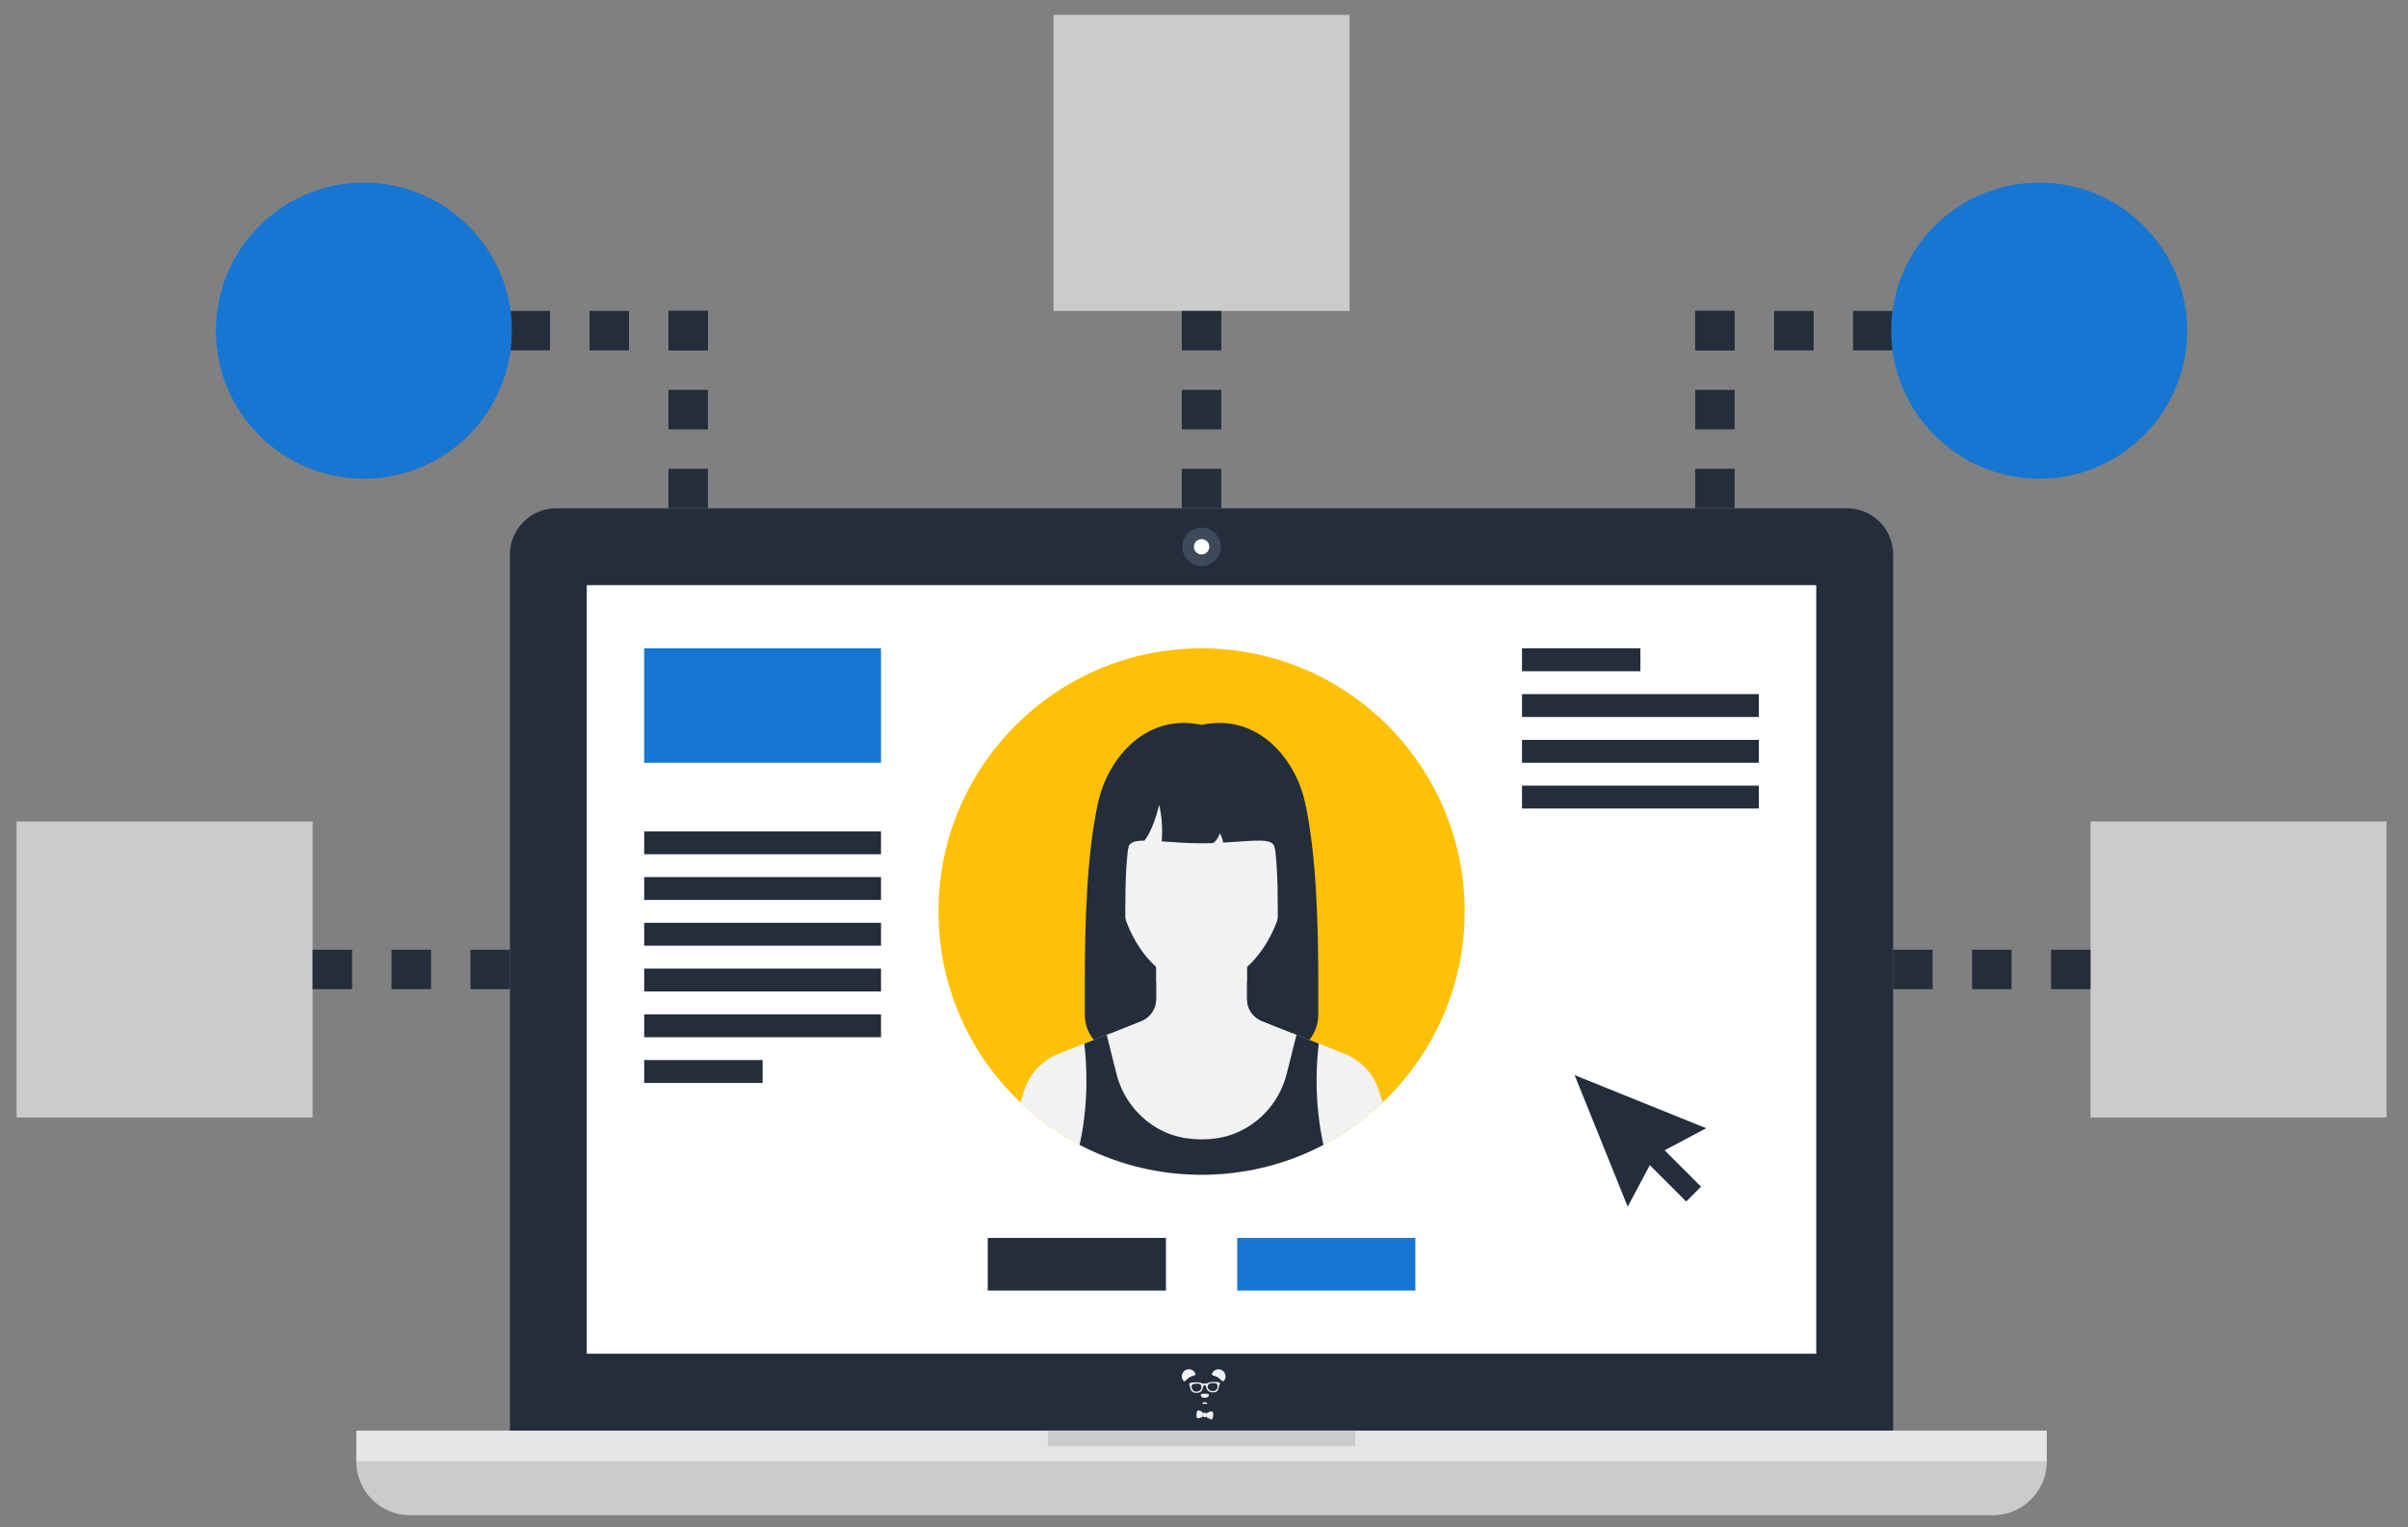 <?xml version="1.0" encoding="iso-8859-1"?>
<!-- Generator: Adobe Illustrator 16.0.0, SVG Export Plug-In . SVG Version: 6.00 Build 0)  -->
<!DOCTYPE svg PUBLIC "-//W3C//DTD SVG 1.1//EN" "http://www.w3.org/Graphics/SVG/1.1/DTD/svg11.dtd">
<svg version="1.1" id="Calque_1" xmlns="http://www.w3.org/2000/svg" xmlns:xlink="http://www.w3.org/1999/xlink" x="0px" y="0px"
	 width="883.098px" height="560px" viewBox="0 0 883.098 560" style="enable-background:new 0 0 883.098 560;" xml:space="preserve"
	>
<rect x="0" y="0" width="883.098" height="560" fill="#808080" stroke="none"/>
<g>
	<g>
		<g>
			<rect x="766.655" y="301.17" style="fill:#CCCBCA;" width="108.561" height="108.558"/>
			<g>
				<rect x="694.285" y="348.216" style="fill:#242D3C;" width="14.472" height="14.475"/>
				<rect x="723.232" y="348.216" style="fill:#242D3C;" width="14.479" height="14.475"/>
				<rect x="752.179" y="348.216" style="fill:#242D3C;" width="14.476" height="14.475"/>
			</g>
		</g>
		<g>
			<rect x="6.088" y="301.17" style="fill:#CCCBCA;" width="108.558" height="108.558"/>
			<g>
				<rect x="114.646" y="348.216" style="fill:#242D3C;" width="14.477" height="14.475"/>
				<rect x="143.593" y="348.216" style="fill:#242D3C;" width="14.474" height="14.475"/>
				<rect x="172.542" y="348.216" style="fill:#242D3C;" width="14.474" height="14.475"/>
			</g>
		</g>
		<g>
			<rect x="386.371" y="5.44" style="fill:#CCCBCA;" width="108.563" height="108.558"/>
			<g>
				<rect x="433.417" y="113.998" style="fill:#242D3C;" width="14.474" height="14.476"/>
				<rect x="433.417" y="142.949" style="fill:#242D3C;" width="14.474" height="14.472"/>
				<rect x="433.417" y="171.893" style="fill:#242D3C;" width="14.474" height="14.476"/>
			</g>
		</g>
		<g>
			<g>
				<g>
					<rect x="621.686" y="113.998" style="fill:#242D3C;" width="14.47" height="14.476"/>
					<rect x="621.686" y="142.949" style="fill:#242D3C;" width="14.47" height="14.472"/>
					<rect x="621.686" y="171.893" style="fill:#242D3C;" width="14.47" height="14.476"/>
				</g>
				<g>
					<rect x="679.581" y="113.998" style="fill:#242D3C;" width="14.473" height="14.476"/>
					<rect x="650.633" y="113.998" style="fill:#242D3C;" width="14.479" height="14.476"/>
					<rect x="621.686" y="113.998" style="fill:#242D3C;" width="14.47" height="14.476"/>
				</g>
			</g>
			<path style="fill:#1776D2;" d="M802.129,121.236c0,29.978-24.296,54.28-54.271,54.28c-29.984,0-54.283-24.302-54.283-54.28
				c0-29.981,24.299-54.281,54.283-54.281C777.833,66.955,802.129,91.254,802.129,121.236z"/>
		</g>
		<g>
			<g>
				<g>
					<rect x="245.146" y="113.998" style="fill:#242D3C;" width="14.472" height="14.476"/>
					<rect x="245.146" y="142.949" style="fill:#242D3C;" width="14.472" height="14.472"/>
					<rect x="245.146" y="171.893" style="fill:#242D3C;" width="14.472" height="14.476"/>
				</g>
				<g>
					<rect x="187.25" y="113.998" style="fill:#242D3C;" width="14.474" height="14.476"/>
					<rect x="216.194" y="113.998" style="fill:#242D3C;" width="14.477" height="14.476"/>
					<rect x="245.146" y="113.998" style="fill:#242D3C;" width="14.472" height="14.476"/>
				</g>
			</g>
			<path style="fill:#1776D2;" d="M79.172,121.236c0,29.978,24.299,54.28,54.277,54.28c29.979,0,54.282-24.302,54.282-54.28
				c0-29.981-24.302-54.281-54.282-54.281C103.471,66.955,79.172,91.254,79.172,121.236z"/>
		</g>
	</g>
	<g>
		<g>
			<path style="fill:#242D3C;" d="M187.011,524.544V203.278c0-4.312,1.674-8.626,4.979-11.932c3.265-3.305,7.619-4.978,11.937-4.978
				h473.452c4.309,0,8.626,1.673,11.969,4.978c3.266,3.306,4.938,7.621,4.938,11.932v321.266H187.011z"/>
			<rect x="215.193" y="214.547" style="fill:#FFFFFF;" width="450.882" height="281.807"/>
			<g>
				<path style="fill:#3E4959;" d="M447.722,200.476c0,3.901-3.221,7.034-7.074,7.034c-3.896,0-7.039-3.133-7.039-7.034
					c0-3.901,3.144-7.034,7.039-7.034C444.501,193.442,447.722,196.575,447.722,200.476z"/>
				<path style="fill:#FFFFFF;" d="M443.495,200.476c0,1.543-1.265,2.802-2.847,2.802c-1.553,0-2.806-1.259-2.806-2.802
					c0-1.546,1.253-2.809,2.806-2.809C442.23,197.667,443.495,198.93,443.495,200.476z"/>
			</g>
		</g>
		<g>
			<rect x="130.664" y="524.544" style="fill:#E6E5E5;" width="619.978" height="11.294"/>
			<path style="fill:#CCCBCA;" d="M750.642,535.838c0,5.027-1.913,10.076-5.814,13.947c-3.827,3.854-8.846,5.774-13.938,5.774
				H150.377c-5.062,0-10.079-1.92-13.948-5.774c-3.861-3.871-5.765-8.92-5.765-13.947l0,0H750.642L750.642,535.838z"/>
			<rect x="384.293" y="524.544" style="fill:#CCCBCA;" width="112.712" height="5.646"/>
		</g>
	</g>
	<g>
		<g>
			<polygon style="fill:#242D3C;" points="596.94,442.449 577.467,394.199 625.711,413.669 606.933,423.653 			"/>
			<polygon style="fill:#242D3C;" points="607.754,419.045 602.322,424.486 618.396,440.545 623.822,435.104 			"/>
		</g>
		<g>
			<rect x="558.174" y="237.707" style="fill:#242D3C;" width="43.42" height="8.404"/>
			<rect x="558.174" y="254.506" style="fill:#242D3C;" width="86.845" height="8.383"/>
			<rect x="558.174" y="271.284" style="fill:#242D3C;" width="86.845" height="8.389"/>
			<rect x="558.174" y="288.064" style="fill:#242D3C;" width="86.845" height="8.386"/>
		</g>
		<g>
			<path style="fill:#FFC107;" d="M537.147,334.2c0,53.296-43.185,96.53-96.482,96.53c-53.294,0-96.505-43.234-96.505-96.53
				c0-53.293,43.211-96.493,96.505-96.493C493.962,237.707,537.147,280.907,537.147,334.2z"/>
			<g>
				<defs>
					<path id="SVGID_1_" d="M537.147,334.2c0,53.296-43.185,96.53-96.482,96.53c-53.294,0-96.505-43.234-96.505-96.53
						c0-53.293,43.211-96.493,96.505-96.493C493.962,237.707,537.147,280.907,537.147,334.2z"/>
				</defs>
				<clipPath id="SVGID_2_">
					<use xlink:href="#SVGID_1_"  style="overflow:visible;"/>
				</clipPath>
				<g style="clip-path:url(#SVGID_2_);">
					<polygon style="fill:#242D3C;" points="470.175,300.716 411.122,300.716 407.111,386.579 474.231,386.579 					"/>
					<path style="fill:#F2F2F2;" d="M373.94,405.039l-0.122,0.444l-4.035,12.809h-0.017l-5.287,16.713h152.354l-5.294-16.713
						l-5.809-18.357c-0.935-2.963-2.478-5.729-4.725-8.154c-2.238-2.436-4.904-4.183-7.756-5.349l-30.513-12.096
						c-1.53-0.621-2.897-1.713-3.92-3.164c-1.006-1.503-1.463-3.147-1.463-4.809v-14.854h-33.377v14.854
						c0,1.661-0.481,3.306-1.488,4.809c-0.989,1.451-2.367,2.543-3.889,3.164l-30.531,12.096c-2.855,1.166-5.512,2.913-7.741,5.349
						c-2.274,2.426-3.814,5.191-4.759,8.154L373.94,405.039L373.94,405.039z"/>
					<path style="fill:#F2F2F2;" d="M440.677,275.957c-18.273,0-31.259,13.302-31.259,41.49c0,23.846,13.974,43.95,31.259,43.95
						c17.245,0,31.251-20.104,31.251-43.95C471.928,289.259,458.904,275.957,440.677,275.957z"/>
					<path style="fill:#242D3C;" d="M468.7,277.475h-28.022H412.6c0,0-3.969,28,1.114,33.722c0.213-2.321,2.271-2.969,5.984-2.976
						c0,0,3.13-3.475,5.391-13.102c1.697,6.537,0.917,13.358,0.917,13.358c3.999,0.274,8.889,0.697,14.671,0.729
						c1.464-0.01,2.871-0.037,4.185-0.071c0,0,1.715-1.024,2.446-3.556c1.074,1.354,1.223,3.373,1.223,3.373
						c11.972-0.654,18.669-2.049,19.046,2.244C472.712,305.475,468.7,277.475,468.7,277.475z"/>
					<path style="fill:#242D3C;" d="M418.6,374.336c1.521-0.621,2.899-1.713,3.889-3.164c1.006-1.503,1.488-3.147,1.488-4.809
						v-6.336h-9.396c-1.211-8.864-1.898-17.593-1.898-25.864c0-24.484,1.691-33.642,8.455-41.907
						c8.739-10.639,19.54-12.845,19.54-12.845s10.764,2.207,19.504,12.845c6.778,8.266,8.43,17.423,8.43,41.907
						c0,8.271-0.661,17-1.898,25.864h-9.358v6.336c0,1.661,0.457,3.306,1.463,4.809c1.022,1.451,2.39,2.543,3.92,3.164l17.466,6.944
						c2.151-2.688,3.253-5.923,3.253-9.173v-12.08c0-20.269-0.617-46.707-4.892-66.024c-3.747-16.549-17.901-32.552-37.887-28.213
						c-20.011-4.339-34.149,11.664-37.917,28.213c-4.313,19.317-4.92,45.756-4.92,66.024v12.08c0,3.25,1.11,6.484,3.307,9.173
						L418.6,374.336z"/>
					<path style="fill:#242D3C;" d="M390.929,435.005h99.431c-4.645-10.157-7.521-23.836-7.521-39.003
						c0-4.596,0.281-9.046,0.806-13.367h-0.019l-8.16-3.243l-3.524,14.12c-1.661,6.731-5.5,13.064-11.414,17.657
						c-5.926,4.62-12.472,6.586-19.85,6.586c-7.426,0-13.992-1.966-19.903-6.586c-5.872-4.593-9.742-10.926-11.384-17.657
						l-3.523-14.12l-8.142,3.243h-0.074c0.491,4.321,0.786,8.771,0.786,13.367C398.437,411.169,395.571,424.848,390.929,435.005z"/>
				</g>
			</g>
		</g>
		<g>
			<rect x="362.249" y="453.891" style="fill:#242D3C;" width="65.339" height="19.303"/>
			<rect x="453.728" y="453.891" style="fill:#1776D2;" width="65.329" height="19.303"/>
		</g>
		<g>
			<g>
				<rect x="236.251" y="338.352" style="fill:#242D3C;" width="86.847" height="8.386"/>
				<rect x="236.251" y="321.583" style="fill:#242D3C;" width="86.847" height="8.389"/>
				<rect x="236.251" y="304.827" style="fill:#242D3C;" width="86.847" height="8.386"/>
				<rect x="236.251" y="355.145" style="fill:#242D3C;" width="86.847" height="8.386"/>
				<rect x="236.251" y="371.916" style="fill:#242D3C;" width="86.847" height="8.392"/>
				<rect x="236.251" y="388.678" style="fill:#242D3C;" width="43.424" height="8.39"/>
			</g>
			<rect x="236.251" y="237.707" style="fill:#1776D2;" width="86.847" height="41.966"/>
		</g>
	</g>
</g>
<g>
	<g>
		<path style="fill-rule:evenodd;clip-rule:evenodd;fill:#F2F2F2;" d="M439.262,506.86c0.769,0.053,1.217,0.138,1.76,0.427
			c0.058,0.032,0.146,0.008,0.222,0.006c0.355-0.015,0.711-0.029,1.068-0.044c0.102-0.004,0.22,0.019,0.304-0.023
			c0.912-0.464,1.89-0.584,2.894-0.546c0.509,0.02,1.017,0.06,1.522,0.12c0.364,0.045,0.494,0.458,0.28,0.764
			c-0.091,0.13-0.141,0.295-0.186,0.45c-0.136,0.489-0.233,0.99-0.398,1.47c-0.162,0.474-0.517,0.783-1.007,0.925
			c-0.934,0.268-1.809,0.167-2.606-0.41c-0.432-0.313-0.612-0.779-0.736-1.272c-0.026-0.11-0.043-0.225-0.062-0.337
			c-0.055-0.339-0.189-0.469-0.489-0.471c-0.314-0.002-0.468,0.162-0.555,0.483c-0.121,0.445-0.223,0.914-0.441,1.312
			c-0.397,0.723-1.125,0.951-1.893,1.012c-0.736,0.061-1.416-0.103-1.933-0.693c-0.384-0.438-0.493-0.977-0.595-1.523
			c-0.041-0.227-0.134-0.441-0.208-0.662c-0.118-0.354-0.131-0.668,0.341-0.793C437.451,506.814,438.493,506.808,439.262,506.86z
			 M437.669,507.463c-0.332,0.063-0.535,0.325-0.626,0.652c-0.195,0.691,0.219,1.633,0.857,1.963
			c0.765,0.395,1.925,0.139,2.435-0.557c0.35-0.479,0.384-1.017,0.162-1.554c-0.199-0.477-0.642-0.605-1.106-0.629
			C438.816,507.308,438.191,507.365,437.669,507.463z M446.526,508.44c0-0.022,0.008-0.093,0.007-0.163
			c-0.01-0.679-0.351-1.075-1.027-1.131c-0.393-0.031-0.79,0.004-1.184,0.018c-0.122,0.005-0.243,0.029-0.364,0.055
			c-0.955,0.194-1.36,1.145-0.842,1.986c0.396,0.642,1.016,0.868,1.729,0.861C445.798,510.058,446.441,509.438,446.526,508.44z"/>
		<path style="fill-rule:evenodd;clip-rule:evenodd;fill:#F2F2F2;" d="M433.418,504.647c0.003-1.172,0.822-2.247,1.917-2.509
			c1.213-0.292,2.442,0.246,2.97,1.299c0.232,0.464,0.134,0.721-0.354,0.896c-0.338,0.121-0.682,0.227-1.022,0.34
			c-0.749,0.252-1.311,0.763-1.84,1.319c-0.09,0.095-0.188,0.185-0.29,0.268c-0.38,0.308-0.65,0.271-0.922-0.128
			C433.573,505.685,433.421,505.188,433.418,504.647z"/>
		<path style="fill-rule:evenodd;clip-rule:evenodd;fill:#F2F2F2;" d="M446.849,502.057c1.051,0.033,1.843,0.489,2.312,1.411
			c0.463,0.909,0.381,1.816-0.178,2.67c-0.254,0.391-0.548,0.436-0.9,0.131c-0.305-0.264-0.584-0.556-0.877-0.831
			c-0.41-0.386-0.891-0.647-1.427-0.813c-0.293-0.092-0.585-0.188-0.873-0.293c-0.476-0.174-0.585-0.427-0.348-0.877
			C445.046,502.535,445.832,502.089,446.849,502.057z"/>
		<path style="fill-rule:evenodd;clip-rule:evenodd;fill:#F2F2F2;" d="M441.353,518.156c-0.314,0.338-0.396,0.696-0.229,1.109
			c0.02,0.049-0.037,0.171-0.091,0.201c-0.555,0.311-1.136,0.549-1.784,0.573c-0.196,0.009-0.31-0.064-0.354-0.266
			c-0.16-0.709-0.138-1.415,0.044-2.11c0.128-0.493,0.352-0.617,0.843-0.483C440.395,517.348,440.91,517.68,441.353,518.156z"/>
		<path style="fill-rule:evenodd;clip-rule:evenodd;fill:#F2F2F2;" d="M442.414,519.479c0.292-0.378,0.337-0.73,0.106-1.11
			c-0.029-0.047-0.002-0.181,0.043-0.213c0.52-0.356,1.081-0.618,1.724-0.642c0.354-0.012,0.54,0.121,0.59,0.462
			c0.11,0.769,0.05,1.521-0.253,2.246c-0.064,0.155-0.166,0.253-0.342,0.219C443.573,520.307,442.982,519.947,442.414,519.479z"/>
		<path style="fill-rule:evenodd;clip-rule:evenodd;fill:#F2F2F2;" d="M442.838,511.03c0.49,0.083,0.662,0.518,0.375,0.928
			c-0.087,0.124-0.211,0.243-0.344,0.312c-0.611,0.311-1.251,0.315-1.891,0.101c-0.325-0.107-0.515-0.346-0.573-0.691
			c-0.06-0.358,0.031-0.547,0.392-0.616C441.156,510.993,442.53,510.98,442.838,511.03z"/>
		<path style="fill-rule:evenodd;clip-rule:evenodd;fill:#F2F2F2;" d="M442.511,514.213c0.105,0.034,0.246,0.192,0.239,0.283
			c-0.008,0.096-0.169,0.249-0.271,0.256c-0.417,0.028-0.84,0.03-1.256-0.002c-0.109-0.009-0.312-0.201-0.31-0.27
			c0.001-0.068,0.179-0.248,0.297-0.285C441.408,514.133,442.298,514.146,442.511,514.213z"/>
	</g>
	<circle style="fill:#F2F2F2;" cx="441.871" cy="518.812" r="0.839"/>
</g>
</svg>
